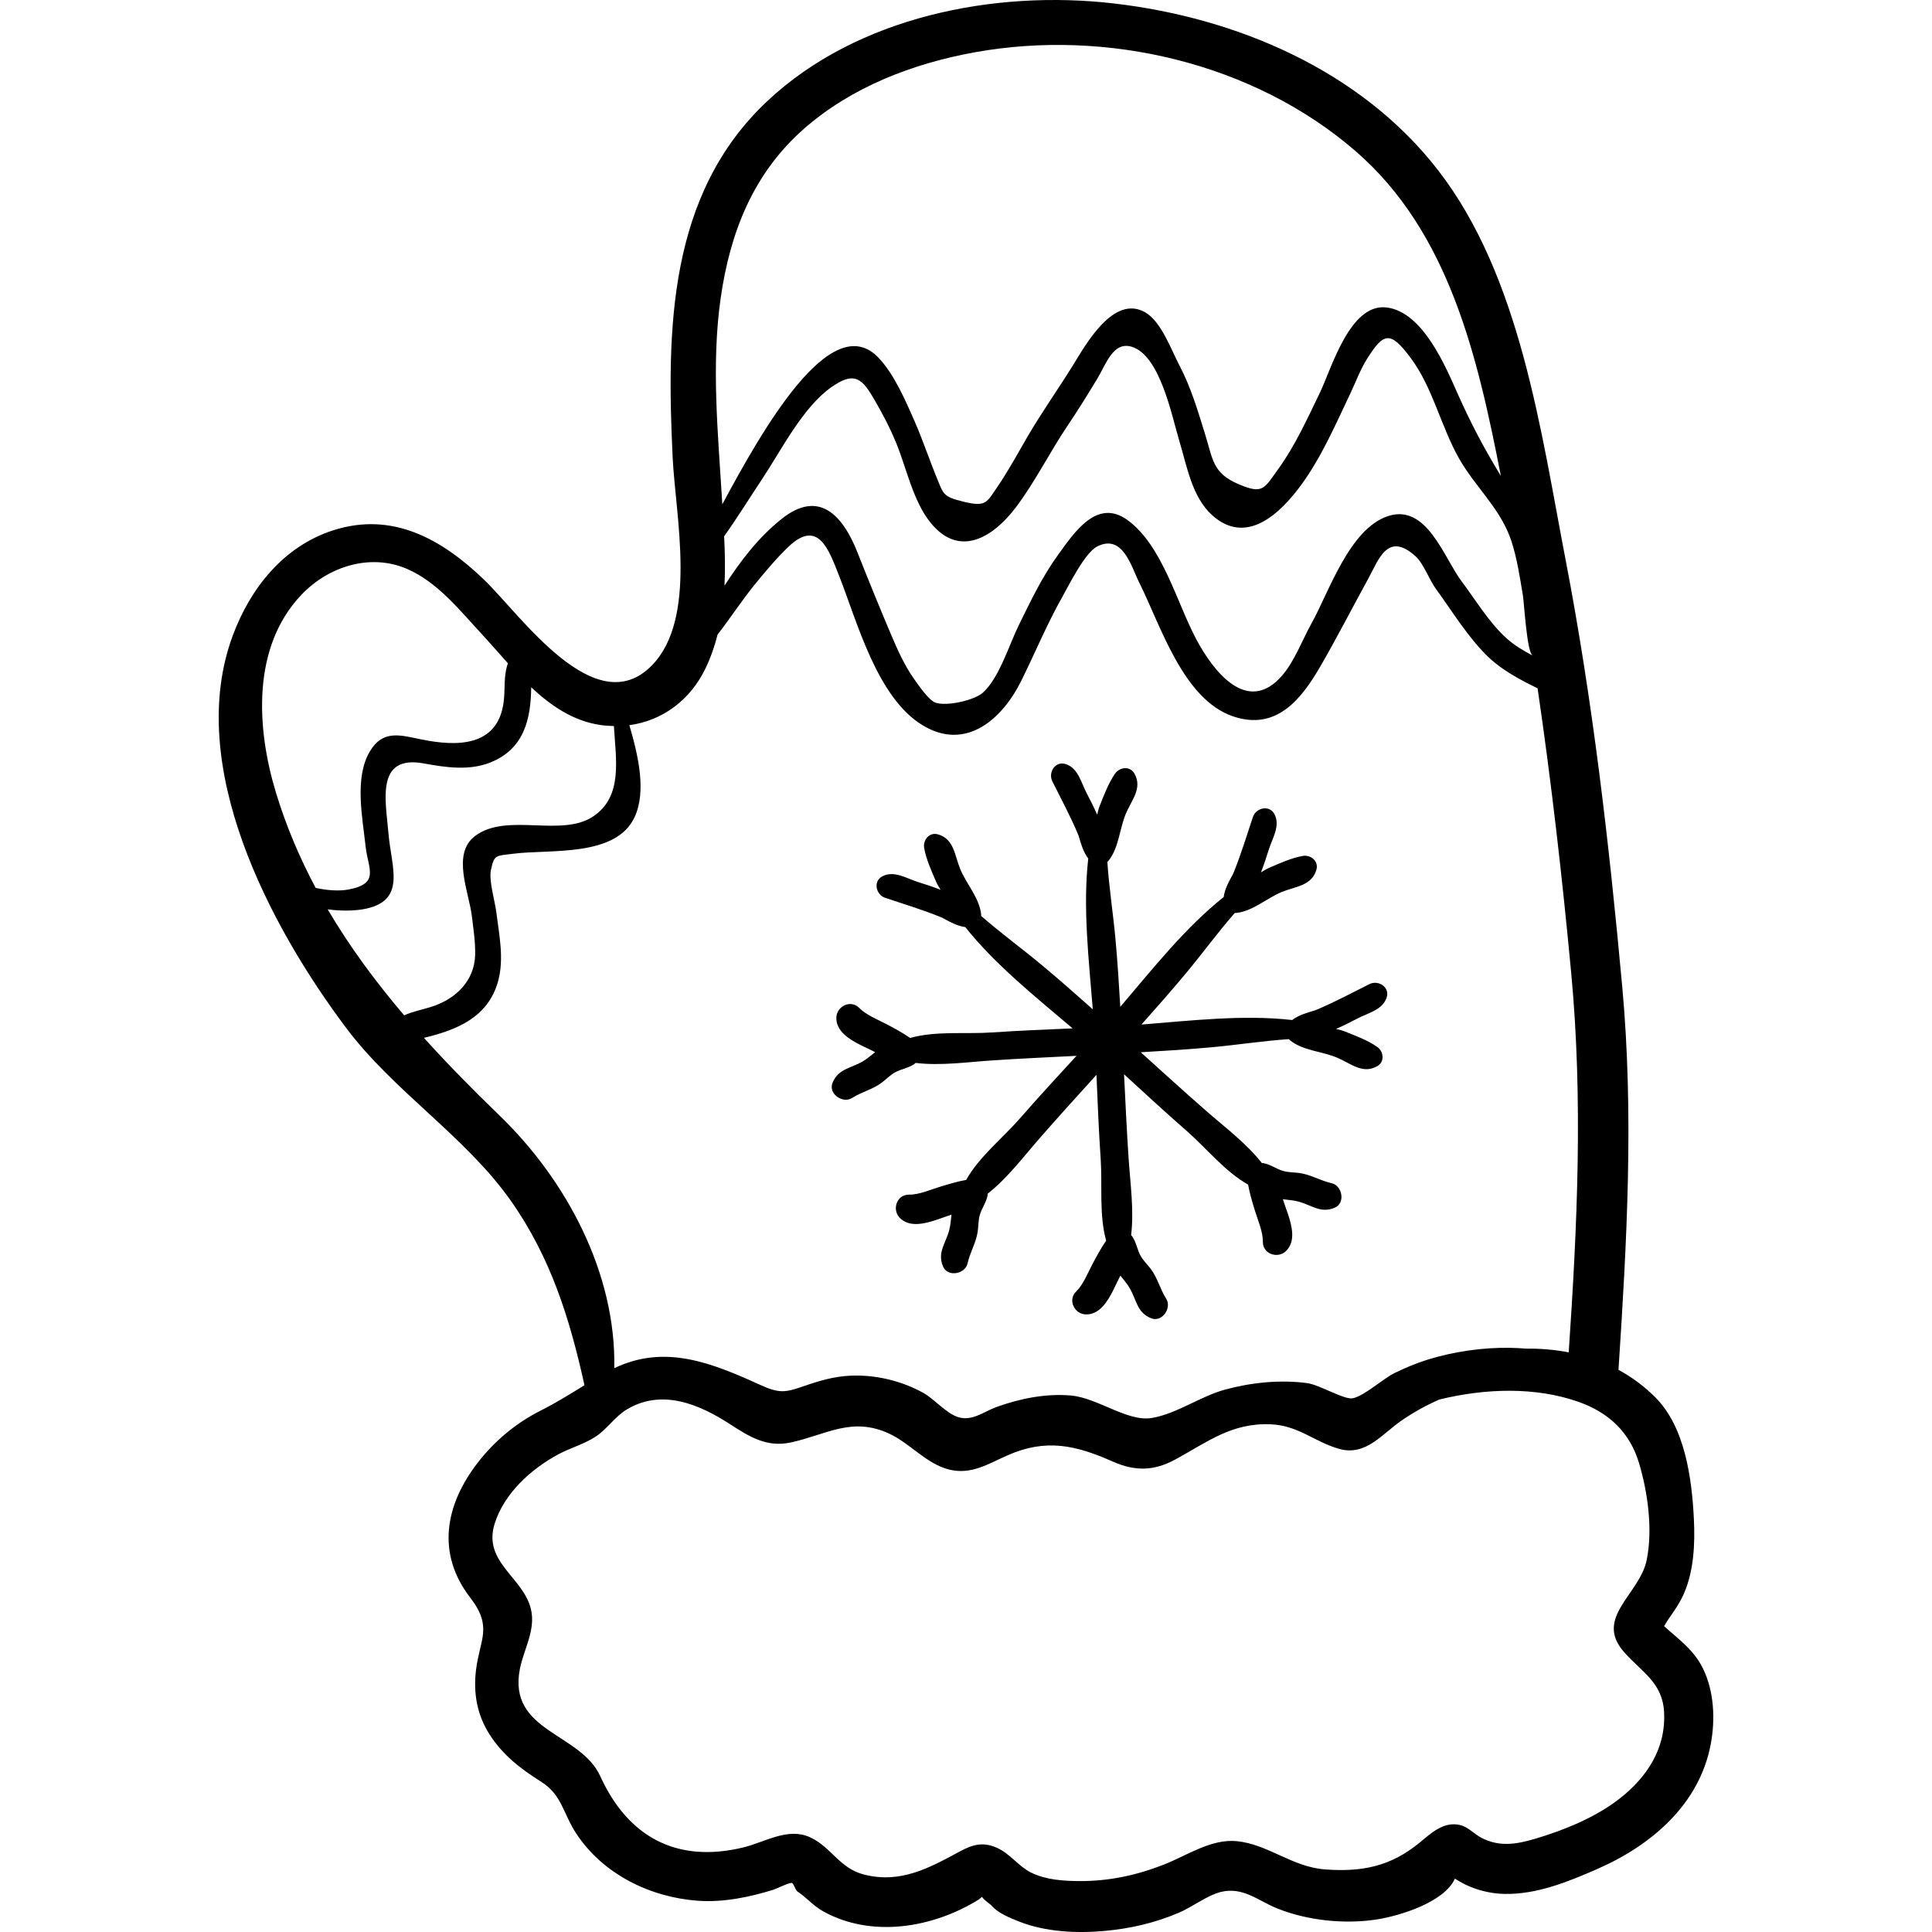 <?xml version="1.0" encoding="iso-8859-1"?>
<!-- Generator: Adobe Illustrator 19.0.0, SVG Export Plug-In . SVG Version: 6.00 Build 0)  -->
<svg version="1.1" id="Capa_1" xmlns="http://www.w3.org/2000/svg" xmlns:xlink="http://www.w3.org/1999/xlink" x="0px" y="0px"
	 viewBox="0 0 511.999 511.999" style="enable-background:new 0 0 511.999 511.999;" xml:space="preserve">
<g>
	<g>
		<path d="M451.337,442.238c-2.424-5.03-6.554-7.846-10.328-11.284c0.402-0.691,0.791-1.35,1.067-1.748
			c1.559-2.246,3.052-4.328,4.154-6.825c2.655-6.017,2.989-13.291,2.667-19.783c-0.532-10.722-2.313-24.375-10.211-32.28
			c-2.997-3-6.282-5.406-9.773-7.296c2.223-33.921,4.109-67.476,0.999-101.499c-3.465-37.892-7.817-75.811-15.02-113.207
			c-6.559-34.058-11.955-75.07-33.84-103.273c-20.505-26.426-53.387-40.35-85.852-44.127c-31.625-3.679-68.009,3.49-91.844,25.861
			c-26.375,24.754-26.697,60.696-25.103,94.355c0.737,15.563,6.71,42.82-5.554,55.264c-14.983,15.202-34.704-13.404-44.366-22.715
			c-11.162-10.757-24.257-18.209-40.025-13.145c-13.117,4.213-21.934,15.286-26.606,27.842
			c-12.824,34.46,9.832,77.128,30.06,104.066c12.668,16.87,31.507,28.629,43.575,45.714c10.657,15.088,15.693,31.46,19.555,48.946
			c-3.809,2.334-7.545,4.668-11.706,6.766c-6.414,3.234-12.083,7.97-16.483,13.629c-8.775,11.287-11.126,24.18-2.078,35.903
			c6.015,7.796,2.521,11.001,1.52,19.201c-0.739,6.048,0.267,11.805,3.561,16.986c3.498,5.501,8.283,9.185,13.7,12.587
			c5.585,3.508,5.755,8.397,9.394,13.865c7.13,10.715,19.566,16.778,32.199,17.676c6.676,0.474,13.62-0.943,19.981-2.93
			c0.849-0.264,4.184-1.946,4.88-1.779c0.497,0.118,0.945,1.904,1.458,2.245c2.413,1.604,4.217,3.816,6.85,5.277
			c12.919,7.174,29.239,4.34,41.286-3.185c0.068-0.043,0.38-0.326,0.767-0.665c0.592,0.911,2.264,1.987,2.437,2.199
			c1.698,2.078,4.969,3.379,7.432,4.355c6.93,2.747,15.201,3.15,22.543,2.487c6.946-0.626,13.247-2.08,19.678-4.786
			c3.617-1.522,7.625-4.675,11.268-5.562c5.849-1.424,9.918,2.39,14.925,4.395c8.012,3.21,17.885,4.226,26.386,2.899
			c5.886-0.92,17.862-4.499,20.672-10.809c1.267,0.781,2.516,1.508,3.971,2.11c2.894,1.199,6.011,1.868,9.159,1.935
			c8.56,0.183,16.909-3.237,24.609-6.604c14.313-6.259,27.094-17.121,30.074-33.142C454.59,455.623,454.262,448.306,451.337,442.238
			z M400.556,143.463c1.504,4.624,2.193,9.397,3.008,14.201c0.36,2.124,1.063,15.26,2.603,16.073
			c-2.513-1.327-4.914-2.776-6.865-4.533c-4.76-4.29-8.175-10.12-11.995-15.196c-4.654-6.186-9.208-20.616-19.456-17.24
			c-10.255,3.376-15.659,20.132-20.277,28.417c-2.426,4.352-4.525,10.074-7.818,13.866c-9.154,10.541-18.173-1.056-22.751-9.669
			c-5.159-9.705-8.96-24.803-18.163-31.531c-8.07-5.9-14.065,3.123-18.46,9.211c-4.262,5.905-7.204,12.144-10.398,18.628
			c-2.543,5.164-5.261,14.159-9.569,17.923c-2.195,1.918-9.35,3.62-12.441,2.62c-1.837-0.594-4.592-4.702-5.721-6.285
			c-2.58-3.617-4.456-7.879-6.181-11.941c-3.044-7.164-5.977-14.384-8.838-21.618c-3.946-9.979-10.233-16.646-19.976-8.964
			c-6.147,4.848-10.966,11.133-15.261,17.789c0.215-4.345,0.121-8.732-0.09-13.104c3.502-4.911,6.695-10.084,10.018-15.085
			c5.094-7.664,10.796-19.092,18.422-24.438c5.643-3.955,7.824-2.679,10.915,2.554c2.336,3.954,4.428,7.882,6.196,12.153
			c2.802,6.77,4.452,15.399,9.15,21.223c7.663,9.5,16.677,3.815,22.655-4.132c5.129-6.818,8.933-14.578,13.697-21.641
			c2.719-4.03,5.251-8.14,7.78-12.295c2.37-3.892,4.222-10.025,9.136-8.568c7.588,2.25,10.666,18.426,12.666,25.01
			c1.969,6.478,3.315,14.759,8.623,19.581c9.089,8.258,18.066-0.296,23.69-8.001c5.353-7.333,9.126-16.067,13.008-24.229
			c1.445-3.038,2.661-6.39,4.477-9.249c4.316-6.794,6.06-7.472,11.535-0.092c5.87,7.911,7.97,18.115,12.792,26.608
			c4.135,7.285,10.299,12.638,13.356,20.467C400.213,142.462,400.392,142.958,400.556,143.463z M190.982,79.026
			c2.485-17.394,8.591-33.042,22.074-44.894c12.608-11.083,28.874-17.305,45.234-20.269c34.958-6.331,73.901,2.804,100.882,26.126
			c24.948,21.565,32.43,54.737,38.573,86.14c-0.243-0.405-0.486-0.81-0.721-1.201c-4.055-6.715-7.389-13.107-10.606-20.317
			c-3.274-7.339-9.297-22.023-19.024-23.14c-9.695-1.113-14.571,16.325-17.601,22.581c-3.328,6.871-6.573,14.074-11.06,20.268
			c-3.775,5.214-4.018,6.77-10.606,3.945c-6.804-2.917-6.706-6.588-8.778-13.251c-1.951-6.273-3.771-12.443-6.837-18.274
			c-2.145-4.08-4.783-11.561-9.044-13.982c-8.413-4.778-15.778,8.651-19.081,13.978c-3.889,6.269-8.172,12.323-11.91,18.672
			c-1.731,2.94-3.352,5.941-5.133,8.854c-0.892,1.458-1.774,2.938-2.748,4.344c-3.104,4.484-3.078,5.834-9.152,4.371
			c-5.789-1.394-5.372-1.993-7.49-7.098c-0.71-1.709-1.332-3.459-1.997-5.186c-1.16-3.016-2.262-6.065-3.565-9.024
			c-2.423-5.5-5.35-12.372-9.528-16.813c-12.642-13.438-31.133,19.618-41.445,38.785c-0.025-0.404-0.05-0.81-0.075-1.214
			C190.276,114.806,188.473,96.588,190.982,79.026z M73.082,209.899c-5.125-16.949-6.392-38.423,6.792-52.272
			c7.162-7.524,18.234-11.071,27.997-6.86c8.101,3.494,14.087,11.108,19.969,17.46c2.204,2.38,4.437,4.974,6.765,7.55
			c-1.263,3.613-0.631,6.736-1.166,10.504c-1.654,11.654-12.385,11.561-21.572,9.714c-5.685-1.144-10.332-2.757-13.852,3.132
			c-4.167,6.972-1.926,17.711-1.119,25.223c0.632,5.891,3.887,9.808-4.593,11.388c-2.368,0.441-5.56,0.251-8.645-0.436
			C79.396,227.304,75.797,218.877,73.082,209.899z M86.842,240.99c3.495,0.473,6.944,0.397,9.385-0.03
			c11.71-2.051,7.476-11.044,6.728-20.029c-0.717-8.613-3.545-20.99,9.386-18.612c5.757,1.058,11.957,1.988,17.585-0.246
			c9.02-3.581,10.754-11.571,10.844-19.94c5.246,4.92,11.141,8.938,18.301,9.992c1.222,0.18,2.425,0.26,3.614,0.283
			c0.529,8.891,2.393,18.483-5.289,23.823c-8.511,5.915-23.063-1.095-31.53,5.344c-6.244,4.748-1.556,14.878-0.807,21.29
			c0.402,3.44,0.941,6.723,0.858,10.172c-0.168,6.976-5.237,11.747-11.513,13.748c-2.634,0.841-5.074,1.264-7.297,2.292
			C99.584,260.233,92.692,250.95,86.842,240.99z M132.322,295.566c-6.892-6.653-13.61-13.464-19.977-20.528
			c8.717-2.082,17.077-5.435,19.684-15.112c1.611-5.98,0.214-12.393-0.527-18.381c-0.318-2.569-2.017-8.305-1.393-11.04
			c0.924-4.048,1.091-3.639,6.01-4.267c9.656-1.233,27.129,1.019,32.075-9.736c3.124-6.795,0.978-16.19-1.407-24.324
			c8.8-1.178,16.204-6.693,20.231-15.155c1.371-2.882,2.383-5.839,3.143-8.844c3.439-4.439,6.524-9.217,10.049-13.515
			c2.744-3.347,5.606-6.779,8.743-9.768c7.908-7.534,10.721,0.852,13.454,7.794c4.776,12.134,10.006,32.174,22.083,39.507
			c11.498,6.981,21.132-1.632,26.153-11.774c3.641-7.355,6.822-15.046,10.858-22.203c1.829-3.243,5.996-11.726,9.252-13.391
			c6.794-3.475,9.054,5.376,11.133,9.514c5.649,11.25,11.61,31.088,24.991,35.537c11.267,3.747,17.831-4.331,22.953-13.151
			c4.445-7.653,8.449-15.525,12.714-23.267c2.811-5.103,5.127-12.742,12.582-6.055c2.077,1.863,3.674,6.286,5.367,8.605
			c4.37,5.99,8.528,12.904,13.912,18.09c3.604,3.471,8.4,6.027,13.071,8.312c3.678,25.062,6.547,50.231,8.91,75.479
			c3.155,33.72,1.608,66.915-0.662,100.493c-3.689-0.709-7.48-1.024-11.309-0.989c-1.453-0.114-2.868-0.183-4.214-0.209
			c-7.21-0.136-15.049,1.008-21.935,3.151c-2.981,0.928-5.844,2.154-8.653,3.503c-2.921,1.402-8.089,6.105-11.117,6.716
			c-2.258,0.456-8.792-3.574-12.065-4.014c-7.174-0.965-14.867-0.173-21.817,1.725c-6.516,1.781-12.93,6.479-19.45,7.52
			c-6.445,1.029-14.27-5.345-21.372-5.965c-6.652-0.58-13.519,0.804-19.737,3.058c-3.378,1.224-6.272,3.719-9.917,2.731
			c-3.26-0.884-6.396-4.775-9.413-6.46c-5.828-3.256-12.812-4.899-19.482-4.577c-4.166,0.2-8.07,1.321-11.979,2.683
			c-5.076,1.77-6.652,2.087-11.666-0.189c-12.972-5.889-25.309-10.938-38.809-4.494
			C163.279,337.431,150.163,312.787,132.322,295.566z M429.157,476.691c-6.352,4.949-14.64,8.326-22.351,10.609
			c-4.925,1.457-9.424,2.202-14.156-0.229c-1.9-0.977-3.517-2.871-5.648-3.4c-4.386-1.087-7.71,2.113-10.806,4.658
			c-7.672,6.306-15.275,7.816-25.088,7.081c-8.676-0.65-15.079-6.674-23.358-7.485c-6.729-0.66-13.13,3.75-19.088,6.119
			c-7.223,2.871-14.647,4.488-22.466,4.46c-4.307-0.016-9.021-0.307-12.935-2.247c-3.295-1.633-5.553-4.934-8.853-6.476
			c-3.767-1.762-6.526-1.021-9.989,0.845c-8.181,4.408-15.708,8.604-25.415,6.157c-6.596-1.661-8.725-7.356-14.385-9.911
			c-5.891-2.659-11.922,1.331-17.636,2.716c-17.763,4.302-30.62-2.896-37.909-18.884c-5.277-11.574-24.552-11.733-21.3-28.419
			c1.006-5.162,4.241-10.308,2.936-15.814c-2.019-8.525-12.822-12.455-9.617-22.689c2.523-8.059,9.689-14.525,16.911-18.393
			c3.172-1.698,6.848-2.686,9.871-4.685c3.074-2.031,5.088-5.312,8.278-7.212c9.347-5.57,19.261-1.3,27.368,3.967
			c5.19,3.372,9.778,6.169,16.045,4.809c9.419-2.044,16.21-6.945,26.126-2.321c5.537,2.581,9.775,7.988,15.854,9.502
			c5.79,1.442,10.279-1.473,15.399-3.747c10.284-4.568,18.193-2.7,27.979,1.638c5.848,2.593,10.879,2.508,16.492-0.536
			c8.546-4.635,14.94-9.786,25.329-9.351c7.411,0.309,11.641,4.704,18.216,6.529c7.004,1.943,11.291-3.964,16.446-7.517
			c3.114-2.146,6.491-4.031,10.031-5.579c12.198-2.981,25.478-3.416,36.932,0.636c8.031,2.841,13.555,8.102,15.981,16.185
			c2.334,7.774,3.679,17.618,2.048,25.663c-1.856,9.158-13.95,15.264-6.115,24.314c4.647,5.369,10.277,8.064,10.711,16.016
			C441.52,463.34,436.488,470.98,429.157,476.691z"/>
	</g>
</g>
<g>
	<g>
		<path d="M367.493,264.301c0.858-2.75-2.265-4.656-4.565-3.509c-4.614,2.301-9.122,4.728-13.875,6.736
			c-0.201,0.085-0.393,0.161-0.589,0.241c-2.164,0.621-4.349,1.264-6.019,2.548c-12.93-1.472-26.826,0.155-39.953,1.2
			c4.034-4.534,8.049-9.084,11.929-13.752c4.177-5.026,8.367-10.743,12.819-15.838c0.128,0.006,0.253,0.025,0.382,0.012
			c4.446-0.481,8.036-3.908,12.114-5.574c3.646-1.491,7.909-1.61,9.121-5.891c0.648-2.291-1.521-4.019-3.638-3.639
			c-2.987,0.537-6.064,1.928-8.851,3.136c-0.713,0.308-1.449,0.739-2.196,1.211c0.755-1.954,1.447-4.007,2.057-5.982
			c0.936-3.029,3.146-6.329,1.514-9.439c-1.338-2.551-4.894-1.69-5.709,0.747c-1.636,4.888-3.108,9.793-5.048,14.574
			c-0.082,0.201-0.164,0.391-0.247,0.586c-1.091,1.97-2.181,3.969-2.454,6.059c-10.183,8.1-18.856,19.074-27.399,29.094
			c-0.354-6.057-0.736-12.11-1.293-18.153c-0.6-6.507-1.681-13.513-2.135-20.265c0.095-0.085,0.197-0.161,0.279-0.261
			c2.803-3.484,2.919-8.445,4.624-12.508c1.524-3.632,4.455-6.731,2.285-10.615c-1.161-2.079-3.917-1.766-5.145,0
			c-1.732,2.492-2.925,5.652-4.042,8.476c-0.286,0.723-0.503,1.547-0.696,2.41c-0.848-1.916-1.811-3.858-2.776-5.685
			c-1.48-2.803-2.251-6.699-5.603-7.745c-2.751-0.858-4.656,2.265-3.51,4.565c2.3,4.613,4.727,9.122,6.736,13.875
			c0.084,0.201,0.161,0.393,0.241,0.589c0.62,2.164,1.264,4.349,2.548,6.019c-1.473,12.93,0.155,26.826,1.2,39.954
			c-4.535-4.034-9.084-8.05-13.752-11.929c-5.026-4.177-10.743-8.367-15.839-12.82c0.007-0.127,0.026-0.253,0.013-0.382
			c-0.482-4.446-3.908-8.037-5.574-12.115c-1.49-3.646-1.61-7.909-5.891-9.121c-2.291-0.649-4.019,1.52-3.638,3.639
			c0.537,2.987,1.928,6.064,3.136,8.851c0.308,0.713,0.738,1.449,1.211,2.196c-1.955-0.755-4.008-1.447-5.983-2.056
			c-3.029-0.935-6.328-3.145-9.438-1.514c-2.551,1.338-1.691,4.895,0.746,5.71c4.889,1.635,9.793,3.108,14.574,5.048
			c0.201,0.083,0.391,0.164,0.587,0.246c1.969,1.092,3.969,2.182,6.058,2.454c7.925,9.963,18.6,18.48,28.443,26.845
			c-7.126,0.302-14.253,0.592-21.366,1.078c-6.986,0.477-14.863-0.454-21.69,1.454c-1.974-1.37-4.113-2.512-6.231-3.638
			c-2.315-1.229-5.414-2.422-7.263-4.319c-2.219-2.277-5.935-0.486-6.054,2.507c-0.148,3.703,3.546,5.884,6.427,7.335
			c1.284,0.647,2.588,1.227,3.864,1.882c-1.139,0.868-2.206,1.839-3.453,2.543c-3.182,1.798-6.364,1.882-7.863,5.612
			c-1.162,2.901,2.745,5.553,5.187,3.993c2.519-1.611,5.454-2.262,7.872-4.071c1.171-0.878,2.228-2.016,3.517-2.722
			c1.583-0.867,3.348-1.085,4.898-2.064c0.203-0.128,0.38-0.282,0.551-0.439c6.591,0.803,13.795-0.228,20.239-0.659
			c7.459-0.499,14.93-0.839,22.4-1.215c-5.02,5.466-10.056,10.917-14.932,16.509c-4.602,5.277-10.831,10.19-14.309,16.366
			c-2.364,0.427-4.685,1.132-6.977,1.834c-2.507,0.767-5.541,2.115-8.191,2.081c-3.18-0.042-4.541,3.853-2.508,6.054
			c2.514,2.722,6.669,1.653,9.731,0.642c1.366-0.451,2.697-0.963,4.063-1.4c-0.191,1.418-0.26,2.859-0.643,4.239
			c-0.979,3.521-3.169,5.831-1.592,9.527c1.225,2.869,5.864,1.982,6.487-0.849c0.643-2.921,2.257-5.456,2.687-8.445
			c0.208-1.449,0.15-3.001,0.562-4.411c0.507-1.733,1.6-3.134,2.005-4.923c0.053-0.235,0.069-0.468,0.079-0.7
			c5.228-4.091,9.593-9.916,13.845-14.777c4.925-5.631,9.959-11.168,14.979-16.719c0.316,7.422,0.61,14.844,1.116,22.253
			c0.477,6.985-0.454,14.863,1.455,21.69c-1.37,1.974-2.512,4.113-3.638,6.23c-1.23,2.315-2.422,5.414-4.32,7.263
			c-2.277,2.219-0.486,5.935,2.508,6.054c3.703,0.148,5.885-3.546,7.336-6.427c0.647-1.284,1.226-2.588,1.882-3.864
			c0.868,1.139,1.839,2.206,2.543,3.452c1.797,3.182,1.882,6.364,5.611,7.863c2.895,1.163,5.548-2.744,3.987-5.186
			c-1.611-2.52-2.262-5.454-4.072-7.872c-0.878-1.171-2.016-2.228-2.722-3.517c-0.866-1.583-1.084-3.348-2.063-4.898
			c-0.128-0.204-0.282-0.379-0.439-0.551c0.803-6.591-0.228-13.795-0.659-20.239c-0.499-7.46-0.84-14.93-1.215-22.4
			c5.466,5.021,10.918,10.056,16.509,14.932c5.277,4.601,10.189,10.831,16.366,14.308c0.427,2.365,1.132,4.685,1.834,6.979
			c0.767,2.506,2.116,5.54,2.081,8.19c-0.041,3.18,3.854,4.54,6.054,2.508c2.722-2.514,1.654-6.669,0.643-9.732
			c-0.451-1.365-0.963-2.696-1.401-4.063c1.419,0.191,2.86,0.26,4.239,0.643c3.521,0.979,5.831,3.17,9.527,1.592
			c2.87-1.225,1.983-5.864-0.848-6.487c-2.921-0.643-5.456-2.257-8.445-2.688c-1.448-0.207-3-0.149-4.411-0.562
			c-1.732-0.507-3.134-1.601-4.923-2.005c-0.234-0.054-0.467-0.069-0.7-0.079c-4.092-5.228-9.915-9.593-14.777-13.845
			c-5.834-5.103-11.567-10.323-17.321-15.521c6.336-0.367,12.669-0.76,18.99-1.343c6.507-0.601,13.513-1.681,20.264-2.136
			c0.086,0.096,0.161,0.197,0.262,0.28c3.484,2.802,8.446,2.918,12.508,4.624c3.632,1.524,6.731,4.455,10.615,2.284
			c2.079-1.161,1.766-3.917,0-5.145c-2.492-1.732-5.651-2.924-8.476-4.042c-0.723-0.286-1.547-0.503-2.41-0.696
			c1.916-0.849,3.858-1.811,5.685-2.776C362.551,268.424,366.449,267.654,367.493,264.301z"/>
	</g>
</g>
<g>
</g>
<g>
</g>
<g>
</g>
<g>
</g>
<g>
</g>
<g>
</g>
<g>
</g>
<g>
</g>
<g>
</g>
<g>
</g>
<g>
</g>
<g>
</g>
<g>
</g>
<g>
</g>
<g>
</g>
</svg>
